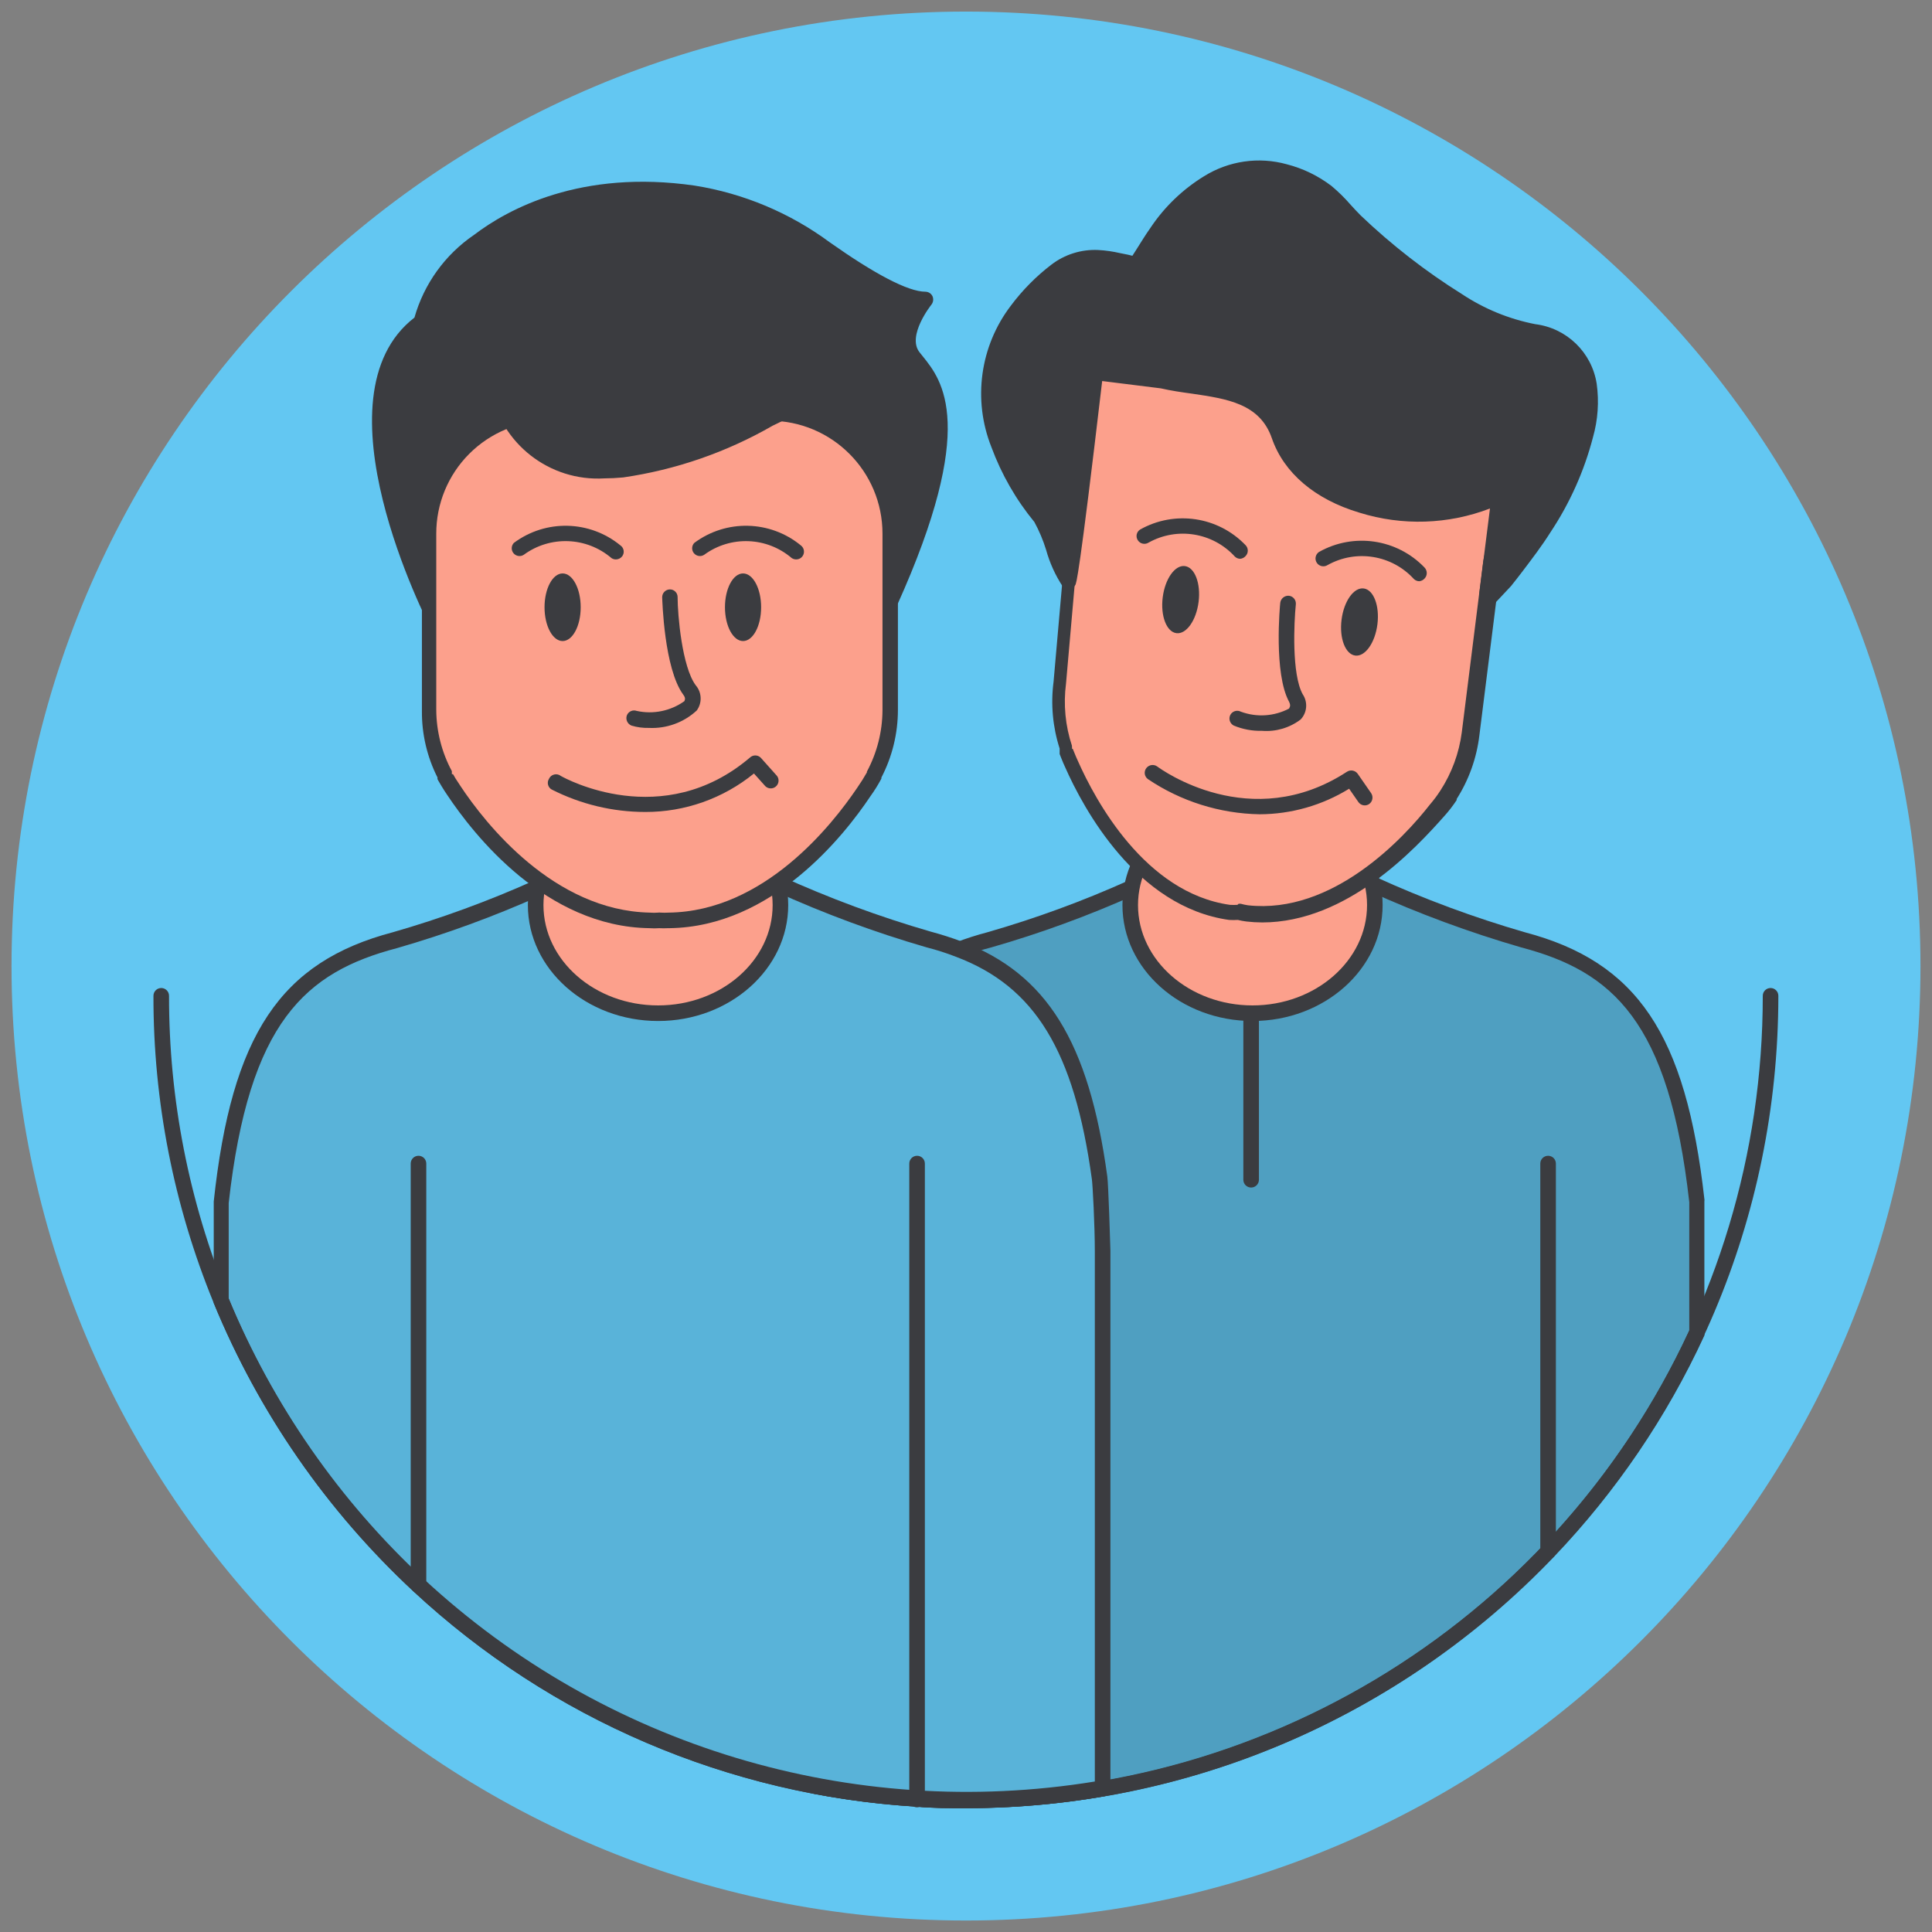 <svg width="120" height="120" viewBox="0 0 120 120" fill="none" xmlns="http://www.w3.org/2000/svg">
<rect x="0" y="0" width="120" height="120" fill="#808080" stroke="none"/>
<path d="M59.999 111.823C87.599 111.823 109.973 89.449 109.973 61.849C109.973 34.249 87.599 11.875 59.999 11.875C32.4 11.875 10.025 34.249 10.025 61.849C10.025 89.449 32.4 111.823 59.999 111.823Z" fill="#EDEDED"/>
<path d="M60 119.287C92.742 119.287 119.284 92.744 119.284 60.003C119.284 27.261 92.742 0.719 60 0.719C27.258 0.719 0.716 27.261 0.716 60.003C0.716 92.744 27.258 119.287 60 119.287Z" fill="#63C7F2"/>
<path d="M105.406 74.603V82.742C98.522 97.698 84.713 108.304 68.487 111.097C65.684 111.584 62.845 111.827 60 111.823C59.032 111.823 57.958 111.823 56.961 111.726C54.84 111.603 52.729 111.341 50.641 110.942V74.622C51.735 64.829 54.571 60.871 59.565 58.974C60.195 58.732 60.842 58.531 61.5 58.374C64.505 57.516 67.445 56.442 70.297 55.161L71.661 54.561C74.41 53.284 76.451 52.258 76.451 52.258H79.694C79.694 52.258 81.629 53.226 84.252 54.416L85.297 54.89C88.327 56.267 91.45 57.425 94.645 58.355C100.819 59.971 104.225 63.629 105.445 74.584L105.406 74.604V74.603Z" fill="#4F9FC1"/>
<path d="M60 112.311C58.974 112.311 57.939 112.311 56.923 112.215C54.785 112.087 52.658 111.822 50.555 111.421C50.325 111.379 50.159 111.18 50.158 110.947V74.627C51.203 65.27 53.874 60.615 59.39 58.524C60.024 58.284 60.67 58.077 61.326 57.905C64.321 57.045 67.252 55.971 70.094 54.692L71.448 54.092C74.158 52.872 76.152 51.857 76.171 51.847C76.244 51.832 76.321 51.832 76.394 51.847H79.635C79.709 51.832 79.785 51.832 79.858 51.847C79.858 51.847 81.794 52.815 84.388 54.005L85.219 54.373L85.442 54.47C88.444 55.839 91.543 56.987 94.712 57.905C101.681 59.744 104.71 64.234 105.862 74.473C105.872 74.517 105.872 74.563 105.862 74.608V82.747C105.877 82.814 105.877 82.883 105.862 82.95C103.528 88.015 100.372 92.658 96.522 96.692C86.989 106.664 73.795 112.306 60 112.312V112.311ZM51.126 110.541C53.064 110.898 55.023 111.134 56.99 111.247C77.334 112.491 96.36 101.137 104.923 82.64V74.666C103.665 63.402 100.142 60.334 94.481 58.844C91.259 57.91 88.109 56.746 85.055 55.36L84.832 55.263L83.99 54.886C81.716 53.85 79.965 52.95 79.529 52.766H76.519C76.065 52.989 74.235 53.899 71.855 54.973L70.49 55.583C67.6 56.878 64.622 57.968 61.577 58.843C60.953 59.001 60.338 59.198 59.739 59.434C55.403 61.07 52.287 64.273 51.126 74.676V110.54V110.541Z" fill="#3B3C40"/>
<path d="M77.797 62.932C81.993 62.932 85.394 59.925 85.394 56.216C85.394 52.507 81.993 49.5 77.797 49.5C73.602 49.5 70.2 52.507 70.2 56.216C70.2 59.925 73.602 62.932 77.797 62.932Z" fill="#FCA08C"/>
<path d="M77.797 63.416C73.335 63.416 69.717 60.184 69.717 56.216C69.717 52.248 73.335 49.016 77.797 49.016C82.258 49.016 85.877 52.248 85.877 56.216C85.877 60.184 82.258 63.416 77.797 63.416ZM77.797 49.984C73.926 49.984 70.684 52.781 70.684 56.216C70.684 59.652 73.877 62.448 77.797 62.448C81.717 62.448 84.91 59.652 84.91 56.216C84.91 52.781 81.716 49.984 77.797 49.984Z" fill="#3B3C40"/>
<path d="M68.487 77.739V111.097C65.684 111.584 62.845 111.827 60 111.823C59.032 111.823 57.958 111.823 56.961 111.726C54.84 111.603 52.729 111.341 50.641 110.942C34.019 107.772 20.127 96.412 13.723 80.748V74.623C14.942 63.658 18.387 60 24.533 58.374C27.553 57.514 30.509 56.441 33.377 55.161L33.803 54.977C37.026 53.526 39.474 52.258 39.474 52.258H42.726C42.726 52.258 45.077 53.458 48.203 54.842H48.329C51.357 56.222 54.482 57.38 57.677 58.306C58.335 58.466 58.981 58.666 59.613 58.906C64.345 60.696 67.152 64.355 68.323 73.103C68.361 73.635 68.487 77.739 68.487 77.739V77.739Z" fill="#59B3D9"/>
<path d="M59.999 112.308C58.973 112.308 57.938 112.308 56.922 112.212C45.265 111.512 34.214 106.781 25.664 98.828C20.291 93.828 16.065 87.723 13.276 80.934C13.263 80.874 13.263 80.811 13.276 80.75V74.625C14.389 64.26 17.419 59.741 24.406 57.902C27.404 57.04 30.336 55.967 33.183 54.689L33.609 54.505C36.783 53.102 39.231 51.863 39.26 51.844C39.33 51.829 39.403 51.829 39.473 51.844H42.725C42.795 51.829 42.867 51.829 42.938 51.844C42.938 51.844 45.318 53.054 48.396 54.418H48.493C51.508 55.79 54.62 56.942 57.803 57.863C58.451 58.037 59.099 58.241 59.738 58.483C65.012 60.486 67.634 64.705 68.776 73.067C68.844 73.541 68.96 77.267 68.97 77.683V111.099C68.97 111.332 68.802 111.531 68.573 111.573C65.741 112.063 62.873 112.308 59.999 112.308ZM14.205 80.654C16.948 87.262 21.08 93.204 26.322 98.073C37.534 108.466 52.912 113.108 68.002 110.653V77.751C68.002 76.106 67.867 73.561 67.818 73.241C66.725 65.287 64.286 61.281 59.389 59.432C58.789 59.198 58.175 59 57.551 58.842C54.332 57.908 51.185 56.744 48.134 55.358H48.009C45.27 54.138 43.102 53.055 42.609 52.813H39.589C39.086 53.064 36.831 54.197 33.996 55.435L33.57 55.629C30.679 56.923 27.7 58.013 24.657 58.89C18.987 60.38 15.464 63.448 14.205 74.722V80.655V80.654ZM27.241 38.934C27.241 38.934 19.799 24.632 26.186 19.996C26.612 16.608 32.738 10.492 43.083 12.012C46.057 12.497 48.871 13.688 51.289 15.486C53.225 16.86 55.973 18.631 57.502 18.631C57.502 18.631 55.673 20.789 56.757 22.202C57.841 23.615 60.522 25.85 55.296 37.463" fill="#3B3C40"/>
<path d="M27.242 39.419C27.062 39.418 26.899 39.317 26.816 39.158C26.506 38.558 19.374 24.642 25.742 19.726C26.335 17.63 27.647 15.811 29.448 14.586C31.529 13 36.078 10.503 43.152 11.529C46.195 12.014 49.076 13.226 51.552 15.061C54.3 16.997 56.39 18.119 57.484 18.119C57.67 18.123 57.839 18.231 57.919 18.399C57.995 18.573 57.969 18.774 57.852 18.922C57.852 18.922 56.303 20.858 57.116 21.884L57.31 22.126C58.52 23.626 60.765 26.422 55.713 37.609C55.649 37.778 55.497 37.897 55.319 37.919C55.14 37.94 54.964 37.861 54.862 37.713C54.76 37.565 54.748 37.372 54.832 37.213C59.671 26.568 57.629 24.042 56.555 22.697L56.352 22.435C55.462 21.274 56.11 19.793 56.632 18.942C54.592 18.224 52.685 17.171 50.99 15.826C48.637 14.08 45.899 12.926 43.006 12.458C36.232 11.49 31.994 13.832 30.029 15.361C28.065 16.891 26.845 18.622 26.671 20.064C26.651 20.197 26.578 20.317 26.468 20.394C20.497 24.729 27.6 38.568 27.668 38.713C27.728 38.825 27.741 38.958 27.703 39.08C27.665 39.202 27.579 39.303 27.465 39.361C27.397 39.4 27.32 39.42 27.242 39.419V39.419Z" fill="#3B3C40"/>
<path d="M40.877 62.932C45.073 62.932 48.474 59.925 48.474 56.216C48.474 52.507 45.073 49.5 40.877 49.5C36.682 49.5 33.28 52.507 33.28 56.216C33.28 59.925 36.682 62.932 40.877 62.932Z" fill="#FCA08C"/>
<path d="M40.877 63.416C36.417 63.416 32.787 60.184 32.787 56.216C32.787 52.248 36.417 49.016 40.877 49.016C45.339 49.016 48.958 52.248 48.958 56.216C48.958 60.184 45.329 63.416 40.878 63.416H40.877ZM40.877 49.984C36.948 49.984 33.755 52.781 33.755 56.216C33.755 59.652 36.948 62.448 40.877 62.448C44.807 62.448 47.99 59.652 47.99 56.216C47.99 52.781 44.797 49.984 40.877 49.984Z" fill="#3B3C40"/>
<path d="M55.287 33.144C55.287 29.013 51.937 25.664 47.807 25.664H34.093C29.965 25.669 26.622 29.016 26.622 33.144V44.089C26.616 45.489 26.948 46.87 27.589 48.115C27.608 48.156 27.63 48.195 27.657 48.231L27.715 48.328C27.762 48.418 27.814 48.505 27.87 48.589C27.965 48.761 28.072 48.926 28.19 49.083C29.709 51.396 34.083 57.076 40.344 57.163C40.541 57.178 40.738 57.178 40.934 57.163C41.134 57.179 41.334 57.179 41.534 57.163C47.709 57.076 52.054 51.531 53.631 49.17C53.861 48.861 54.072 48.538 54.261 48.202C54.901 46.958 55.234 45.577 55.228 44.176L55.286 33.144H55.287Z" fill="#FCA08C"/>
<path d="M41.497 57.651C41.313 57.661 41.129 57.661 40.945 57.651C40.745 57.666 40.545 57.666 40.345 57.651C33.9 57.564 29.419 51.845 27.765 49.358C27.658 49.203 27.542 49.019 27.435 48.845L27.281 48.584L27.223 48.487L27.174 48.39C27.169 48.358 27.169 48.325 27.174 48.293C26.522 47.004 26.19 45.577 26.206 44.132V33.148C26.196 28.772 29.718 25.207 34.094 25.164H47.806C52.203 25.17 55.766 28.732 55.771 33.129V44.093C55.771 45.555 55.42 46.996 54.745 48.293V48.361C54.542 48.744 54.312 49.113 54.058 49.464C52.442 51.884 47.971 57.564 41.584 57.651H41.497ZM28.142 48.091L28.287 48.341L28.597 48.816C30.145 51.158 34.403 56.558 40.355 56.684C40.532 56.698 40.71 56.698 40.887 56.684C40.928 56.674 40.972 56.674 41.013 56.684C41.187 56.694 41.361 56.694 41.535 56.684C47.477 56.606 51.697 51.216 53.235 48.942C53.477 48.593 53.671 48.284 53.845 47.974V47.926C54.472 46.756 54.805 45.45 54.813 44.122V33.148C54.813 29.277 51.678 26.138 47.806 26.132H34.094C32.235 26.135 30.454 26.875 29.142 28.191C27.83 29.507 27.094 31.29 27.097 33.148V44.093C27.105 45.421 27.437 46.727 28.065 47.897V47.964C28.069 48.003 28.069 48.042 28.065 48.08L28.142 48.09V48.091Z" fill="#3B3C40"/>
<path d="M30.968 24.141C30.968 24.141 31.819 29.861 38.652 29.174C43.916 28.651 47.71 25.844 50.777 24.664" fill="#3B3C40"/>
<path d="M37.548 29.712C34.136 29.922 31.103 27.556 30.474 24.196C30.439 23.932 30.619 23.688 30.881 23.644C31.143 23.614 31.383 23.791 31.432 24.05C31.432 24.263 32.303 29.296 38.594 28.676C41.781 28.234 44.853 27.183 47.642 25.579C48.687 25.047 49.665 24.554 50.545 24.196C50.788 24.122 51.045 24.248 51.137 24.484C51.229 24.72 51.122 24.987 50.894 25.096C50.013 25.434 49.054 25.928 47.99 26.441C45.128 28.089 41.978 29.179 38.71 29.654C38.294 29.692 37.906 29.712 37.548 29.712V29.712Z" fill="#3B3C40"/>
<path d="M34.945 39.817C35.566 39.817 36.068 38.877 36.068 37.717C36.068 36.557 35.566 35.617 34.945 35.617C34.325 35.617 33.822 36.557 33.822 37.717C33.822 38.877 34.325 39.817 34.945 39.817Z" fill="#3B3C40"/>
<path d="M32.226 34.087C34.03 32.732 36.532 32.804 38.255 34.261Z" fill="#FCA08C"/>
<path d="M38.255 34.747C38.155 34.747 38.056 34.717 37.975 34.66C36.428 33.339 34.176 33.255 32.535 34.457C32.331 34.593 32.056 34.553 31.898 34.365C31.739 34.177 31.748 33.9 31.916 33.721C33.896 32.245 36.627 32.309 38.536 33.876C38.641 33.948 38.712 34.06 38.734 34.186C38.756 34.311 38.726 34.44 38.652 34.544C38.559 34.671 38.412 34.746 38.255 34.747Z" fill="#3B3C40"/>
<path d="M46.152 39.817C46.773 39.817 47.275 38.877 47.275 37.717C47.275 36.557 46.773 35.617 46.152 35.617C45.532 35.617 45.029 36.557 45.029 37.717C45.029 38.877 45.532 39.817 46.152 39.817Z" fill="#3B3C40"/>
<path d="M43.432 34.087C45.237 32.732 47.738 32.804 49.462 34.261Z" fill="#FCA08C"/>
<path d="M49.461 34.747C49.358 34.747 49.257 34.717 49.171 34.66C47.628 33.34 45.379 33.256 43.741 34.457C43.537 34.593 43.263 34.553 43.104 34.365C42.946 34.177 42.954 33.9 43.123 33.721C45.103 32.245 47.833 32.309 49.742 33.876C49.952 34.033 50 34.329 49.848 34.544C49.76 34.67 49.616 34.746 49.461 34.747Z" fill="#3B3C40"/>
<path d="M34.558 48.622C34.558 48.622 41.081 52.318 46.848 47.422L47.816 48.515" fill="#FCA08C"/>
<path d="M40.074 50.433C38.056 50.431 36.067 49.953 34.268 49.039C34.156 48.977 34.074 48.871 34.041 48.747C34.009 48.623 34.027 48.491 34.094 48.381C34.154 48.244 34.274 48.141 34.421 48.106C34.567 48.07 34.721 48.104 34.839 48.198C35.09 48.343 41.149 51.672 46.577 47.056C46.764 46.877 47.058 46.877 47.245 47.056L48.213 48.139C48.341 48.265 48.389 48.452 48.337 48.624C48.286 48.796 48.143 48.925 47.967 48.96C47.79 48.994 47.609 48.928 47.497 48.788L46.829 48.043C44.921 49.596 42.534 50.441 40.074 50.433Z" fill="#3B3C40"/>
<path d="M41.613 37.133C41.613 37.133 41.719 41.372 42.833 42.891C43.945 44.411 40.5 45.011 39.387 44.614" fill="#FCA08C"/>
<path d="M40.297 45.212C39.933 45.221 39.571 45.172 39.223 45.068C38.973 44.968 38.846 44.691 38.933 44.438C39.027 44.191 39.303 44.066 39.552 44.157C40.581 44.382 41.656 44.16 42.512 43.547C42.512 43.489 42.629 43.394 42.435 43.142C41.245 41.516 41.139 37.276 41.129 37.102C41.126 36.974 41.175 36.85 41.264 36.758C41.353 36.666 41.474 36.611 41.604 36.609C41.729 36.606 41.851 36.654 41.941 36.742C42.032 36.828 42.085 36.947 42.087 37.074C42.087 38.215 42.367 41.419 43.21 42.56C43.595 43.004 43.623 43.654 43.277 44.129C42.47 44.876 41.396 45.267 40.297 45.212V45.212ZM56.961 112.258C56.694 112.258 56.477 112.041 56.477 111.774V72.27C56.477 72.004 56.694 71.787 56.961 71.787C57.229 71.787 57.445 72.004 57.445 72.27V111.726C57.455 111.862 57.41 111.996 57.318 112.096C57.227 112.197 57.098 112.256 56.961 112.258V112.258ZM96.155 96.841C95.89 96.837 95.676 96.623 95.671 96.358V72.27C95.671 72.004 95.888 71.787 96.155 71.787C96.422 71.787 96.639 72.004 96.639 72.27V96.358C96.639 96.624 96.422 96.841 96.155 96.841ZM77.71 73.76C77.442 73.76 77.226 73.544 77.226 73.276V63.252C77.231 62.986 77.445 62.772 77.71 62.767C77.977 62.767 78.194 62.983 78.194 63.252V73.276C78.194 73.544 77.977 73.76 77.71 73.76ZM25.994 98.96C25.726 98.96 25.51 98.745 25.51 98.477V72.27C25.51 72.004 25.726 71.787 25.994 71.787C26.261 71.787 26.477 72.004 26.477 72.27V98.477C26.472 98.742 26.259 98.957 25.994 98.96Z" fill="#3B3C40"/>
<path d="M59.999 112.308C58.973 112.308 57.938 112.308 56.931 112.212C45.271 111.515 34.217 106.782 25.664 98.828C20.291 93.828 16.065 87.723 13.276 80.934C10.791 74.879 9.519 68.395 9.531 61.85C9.531 61.583 9.748 61.367 10.015 61.367C10.282 61.367 10.499 61.583 10.499 61.85C10.49 68.269 11.736 74.626 14.167 80.567C16.904 87.227 21.051 93.215 26.322 98.121C40.743 111.526 61.741 115.105 79.789 107.234C97.837 99.363 109.501 81.54 109.489 61.85C109.489 61.583 109.706 61.367 109.973 61.367C110.24 61.367 110.457 61.583 110.457 61.85C110.447 89.713 87.862 112.298 59.999 112.308V112.308Z" fill="#3B3C40"/>
<path d="M92.613 34.898C95.283 21.94 90.542 27.253 86.874 26.788L75.561 19.618C71.894 19.162 68.177 16.259 67.674 20.285L65.74 42.369C65.57 43.723 65.705 45.099 66.136 46.395C66.134 46.436 66.134 46.478 66.136 46.52C66.142 46.552 66.142 46.585 66.136 46.617L66.253 46.888C66.317 47.063 66.391 47.234 66.475 47.401C67.54 49.821 70.743 55.84 76.288 56.624H76.82C76.996 56.666 77.173 56.698 77.353 56.72C82.859 57.33 87.388 52.414 89.072 50.295C89.323 50.009 89.552 49.705 89.759 49.385C90.494 48.231 90.963 46.929 91.133 45.572L92.613 34.898V34.898Z" fill="#FCA08C"/>
<path d="M78.387 57.294C78.064 57.293 77.741 57.274 77.419 57.236C77.24 57.214 77.063 57.182 76.887 57.139C76.707 57.149 76.526 57.149 76.345 57.139C70.587 56.336 67.297 50.229 66.155 47.646C66.077 47.481 66 47.298 65.923 47.104L65.816 46.833V46.601C65.812 46.565 65.812 46.53 65.816 46.494C65.386 45.155 65.256 43.737 65.439 42.343L67.374 20.278C67.388 19.411 67.798 18.598 68.487 18.072C69.552 17.394 71.032 17.859 72.745 18.41C73.737 18.755 74.757 19.01 75.794 19.175C75.866 19.188 75.934 19.214 75.997 19.252L87.213 26.365C88.075 26.377 88.934 26.253 89.758 25.998C91.094 25.658 92.352 25.349 93.223 26.172C94.306 27.217 94.326 29.869 93.223 35.027L91.887 45.672C91.719 47.08 91.237 48.433 90.474 49.63C90.479 49.652 90.479 49.675 90.474 49.698C90.25 50.038 90.001 50.362 89.729 50.665C87.929 52.698 83.681 57.295 78.387 57.295V57.294ZM76.935 56.133H77.061C77.211 56.175 77.363 56.208 77.516 56.23C82.771 56.81 87.194 52.05 88.81 49.978C89.049 49.7 89.269 49.406 89.468 49.098C90.173 48.008 90.626 46.775 90.794 45.488L92.129 34.843C93.097 30.304 93.097 27.613 92.371 26.878C91.887 26.414 90.929 26.656 89.816 26.936C88.844 27.242 87.824 27.369 86.806 27.314C86.734 27.304 86.664 27.277 86.603 27.236L75.377 20.124C74.318 19.947 73.277 19.681 72.261 19.331C70.848 18.876 69.503 18.451 68.826 18.886C68.388 19.26 68.14 19.81 68.148 20.386L66.213 42.45C66.043 43.752 66.168 45.075 66.581 46.321V46.389C66.591 46.427 66.591 46.467 66.581 46.505H66.629L66.735 46.766C66.803 46.931 66.871 47.096 66.948 47.26C68.032 49.708 71.119 55.457 76.394 56.202C76.548 56.211 76.704 56.211 76.858 56.202L76.935 56.134V56.133Z" fill="#3B3C40"/>
<path d="M74.447 37.383C74.591 36.232 74.209 35.237 73.593 35.16C72.978 35.083 72.362 35.953 72.218 37.104C72.074 38.255 72.456 39.25 73.071 39.327C73.687 39.404 74.302 38.534 74.447 37.383Z" fill="#3B3C40"/>
<path d="M71.08 33.291C73.048 32.187 75.516 32.589 77.032 34.259Z" fill="#FCA08C"/>
<path d="M77.031 34.708C76.909 34.706 76.791 34.658 76.702 34.573C75.334 33.073 73.114 32.713 71.341 33.702C71.116 33.846 70.818 33.781 70.673 33.557C70.601 33.45 70.576 33.317 70.603 33.192C70.631 33.066 70.709 32.956 70.818 32.889C72.965 31.682 75.655 32.08 77.36 33.857C77.452 33.947 77.503 34.071 77.503 34.2C77.503 34.33 77.452 34.453 77.36 34.544C77.275 34.638 77.158 34.697 77.031 34.708V34.708Z" fill="#3B3C40"/>
<path d="M85.554 38.774C85.698 37.623 85.316 36.627 84.701 36.55C84.085 36.473 83.47 37.344 83.326 38.494C83.181 39.645 83.563 40.641 84.179 40.718C84.794 40.795 85.41 39.924 85.554 38.774Z" fill="#3B3C40"/>
<path d="M82.2 34.69C84.167 33.586 86.636 33.987 88.152 35.658Z" fill="#FCA08C"/>
<path d="M88.151 36.102C88.028 36.099 87.911 36.051 87.821 35.966C86.453 34.467 84.233 34.106 82.461 35.096C82.236 35.242 81.935 35.179 81.788 34.955C81.641 34.731 81.704 34.429 81.928 34.282C84.077 33.071 86.773 33.469 88.48 35.25C88.665 35.442 88.665 35.746 88.48 35.937C88.394 36.03 88.277 36.089 88.15 36.102H88.151Z" fill="#3B3C40"/>
<path d="M71.613 48.016C71.613 48.016 77.633 52.496 83.961 48.354L84.794 49.554" fill="#FCA08C"/>
<path d="M78.232 50.576C75.757 50.531 73.347 49.772 71.294 48.389C71.191 48.312 71.123 48.197 71.104 48.07C71.087 47.943 71.12 47.814 71.197 47.712C71.357 47.5 71.657 47.452 71.874 47.605C72.106 47.779 77.681 51.835 83.661 47.935C83.881 47.792 84.175 47.847 84.329 48.06L85.161 49.26C85.312 49.48 85.261 49.78 85.045 49.937C84.939 50.012 84.807 50.04 84.68 50.017C84.553 49.993 84.44 49.919 84.368 49.812L83.797 48.989C82.124 50.022 80.198 50.571 78.232 50.576V50.576Z" fill="#3B3C40"/>
<path d="M80.013 37.484C80.013 37.484 79.587 41.714 80.497 43.349C81.407 44.985 77.932 45.169 76.877 44.627" fill="#FCA08C"/>
<path d="M78.386 45.393C77.782 45.409 77.183 45.297 76.626 45.064C76.392 44.94 76.299 44.654 76.412 44.416C76.471 44.299 76.573 44.211 76.697 44.171C76.82 44.131 76.956 44.142 77.07 44.203C78.052 44.567 79.144 44.497 80.07 44.009C80.07 43.951 80.206 43.874 80.07 43.593C79.103 41.832 79.499 37.613 79.519 37.438C79.553 37.176 79.787 36.985 80.052 37.003C80.18 37.015 80.299 37.078 80.379 37.178C80.462 37.278 80.499 37.407 80.487 37.535C80.371 38.667 80.225 41.88 80.912 43.119C81.243 43.607 81.191 44.258 80.787 44.687C80.1 45.209 79.246 45.461 78.386 45.393V45.393ZM98.71 23.909C98.444 22.159 97.041 20.8 95.284 20.589C93.594 20.259 91.987 19.602 90.552 18.654C88.269 17.224 86.138 15.564 84.194 13.7C83.635 13.075 83.043 12.48 82.422 11.919C81.654 11.323 80.772 10.895 79.829 10.661C78.209 10.205 76.474 10.455 75.049 11.348C73.782 12.12 72.703 13.161 71.883 14.396C71.439 15.054 71.013 15.732 70.567 16.429C70.374 16.429 70.18 16.312 69.987 16.274C69.401 16.132 68.806 16.039 68.206 15.994C67.273 15.948 66.356 16.233 65.612 16.796C64.698 17.501 63.883 18.328 63.193 19.254C61.368 21.635 60.934 24.802 62.051 27.587C62.661 29.225 63.538 30.752 64.644 32.106C65.129 32.706 65.844 35.503 66.386 36.083C66.57 35.773 68.052 23.106 68.052 23.106L72.242 23.629C74.942 24.267 78.386 23.899 79.471 27.035C81.319 32.377 90.29 32.841 93.165 30.635L92.389 36.848C92.389 36.964 92.457 37.08 92.477 37.206C92.971 36.683 93.445 36.238 93.445 36.132C94.267 35.019 95.147 33.954 95.874 32.783C97.05 31.025 97.924 29.083 98.457 27.035C98.757 26.022 98.843 24.957 98.71 23.909V23.909Z" fill="#3B3C40"/>
<path d="M92.448 37.69H92.323C92.149 37.644 92.015 37.507 91.974 37.332L91.887 37.002C91.877 36.939 91.877 36.873 91.887 36.809L92.545 31.583C89.951 32.579 87.098 32.671 84.445 31.845C81.677 31.022 79.742 29.377 78.997 27.219C78.252 25.061 76.2 24.771 74.042 24.451C73.394 24.364 72.735 24.267 72.106 24.122L68.458 23.667C67.016 35.957 66.852 36.247 66.784 36.345C66.708 36.476 66.576 36.565 66.426 36.587C66.271 36.601 66.118 36.544 66.01 36.432C65.547 35.729 65.198 34.959 64.974 34.148C64.79 33.551 64.546 32.974 64.248 32.425C63.105 31.034 62.202 29.46 61.578 27.771C60.409 24.832 60.868 21.497 62.788 18.983C63.505 18.023 64.351 17.167 65.303 16.438C66.133 15.802 67.162 15.48 68.206 15.528C68.666 15.552 69.123 15.618 69.571 15.722L70.055 15.819L70.335 15.887L70.558 15.538C70.858 15.064 71.158 14.571 71.468 14.135C72.328 12.848 73.458 11.762 74.778 10.951C76.316 9.989 78.188 9.718 79.935 10.206C80.939 10.465 81.88 10.922 82.703 11.551C83.131 11.909 83.529 12.301 83.893 12.722C84.097 12.945 84.3 13.167 84.513 13.38C86.438 15.218 88.546 16.856 90.803 18.267C92.185 19.184 93.733 19.819 95.361 20.135C97.318 20.38 98.874 21.893 99.174 23.841C99.328 24.952 99.249 26.082 98.942 27.161C98.396 29.261 97.502 31.257 96.3 33.064C95.777 33.896 95.177 34.68 94.606 35.435C94.355 35.765 94.094 36.103 93.852 36.403L92.942 37.371L92.816 37.506C92.726 37.616 92.592 37.684 92.448 37.69V37.69ZM93.135 30.151C93.217 30.154 93.297 30.177 93.368 30.219C93.542 30.314 93.638 30.507 93.61 30.703L92.952 35.948C92.99 35.912 93.026 35.874 93.058 35.832L93.813 34.864C94.374 34.129 94.965 33.364 95.458 32.571C96.603 30.853 97.454 28.956 97.974 26.958C98.252 26.016 98.331 25.028 98.206 24.054C97.958 22.519 96.722 21.334 95.177 21.151C93.426 20.813 91.759 20.132 90.271 19.148C87.953 17.703 85.79 16.023 83.816 14.135C83.584 13.912 83.371 13.68 83.158 13.438C82.827 13.06 82.468 12.708 82.084 12.383C81.367 11.83 80.544 11.432 79.664 11.213C78.174 10.8 76.577 11.028 75.261 11.841C74.061 12.581 73.033 13.571 72.251 14.745C71.941 15.19 71.651 15.655 71.351 16.119L70.935 16.767C70.821 16.943 70.605 17.025 70.403 16.971L70.229 16.922C70.103 16.922 69.987 16.854 69.861 16.835L69.358 16.729C68.964 16.635 68.562 16.576 68.158 16.554C67.338 16.514 66.528 16.764 65.874 17.261C64.994 17.932 64.212 18.724 63.552 19.612C61.808 21.859 61.395 24.866 62.468 27.5C63.052 29.09 63.903 30.57 64.984 31.874C65.36 32.502 65.656 33.174 65.864 33.877C65.942 34.1 66.039 34.351 66.126 34.593C66.455 32.145 67.094 26.851 67.529 23.125C67.546 22.996 67.612 22.879 67.713 22.796C67.813 22.716 67.943 22.681 68.071 22.7L72.261 23.222C72.891 23.367 73.51 23.464 74.197 23.552C76.442 23.88 79.035 24.248 79.926 26.958C80.574 28.816 82.287 30.238 84.765 30.974C87.716 31.854 91.287 31.574 92.894 30.335C92.953 30.25 93.038 30.185 93.135 30.151V30.151Z" fill="#3B3C40"/>
</svg>

